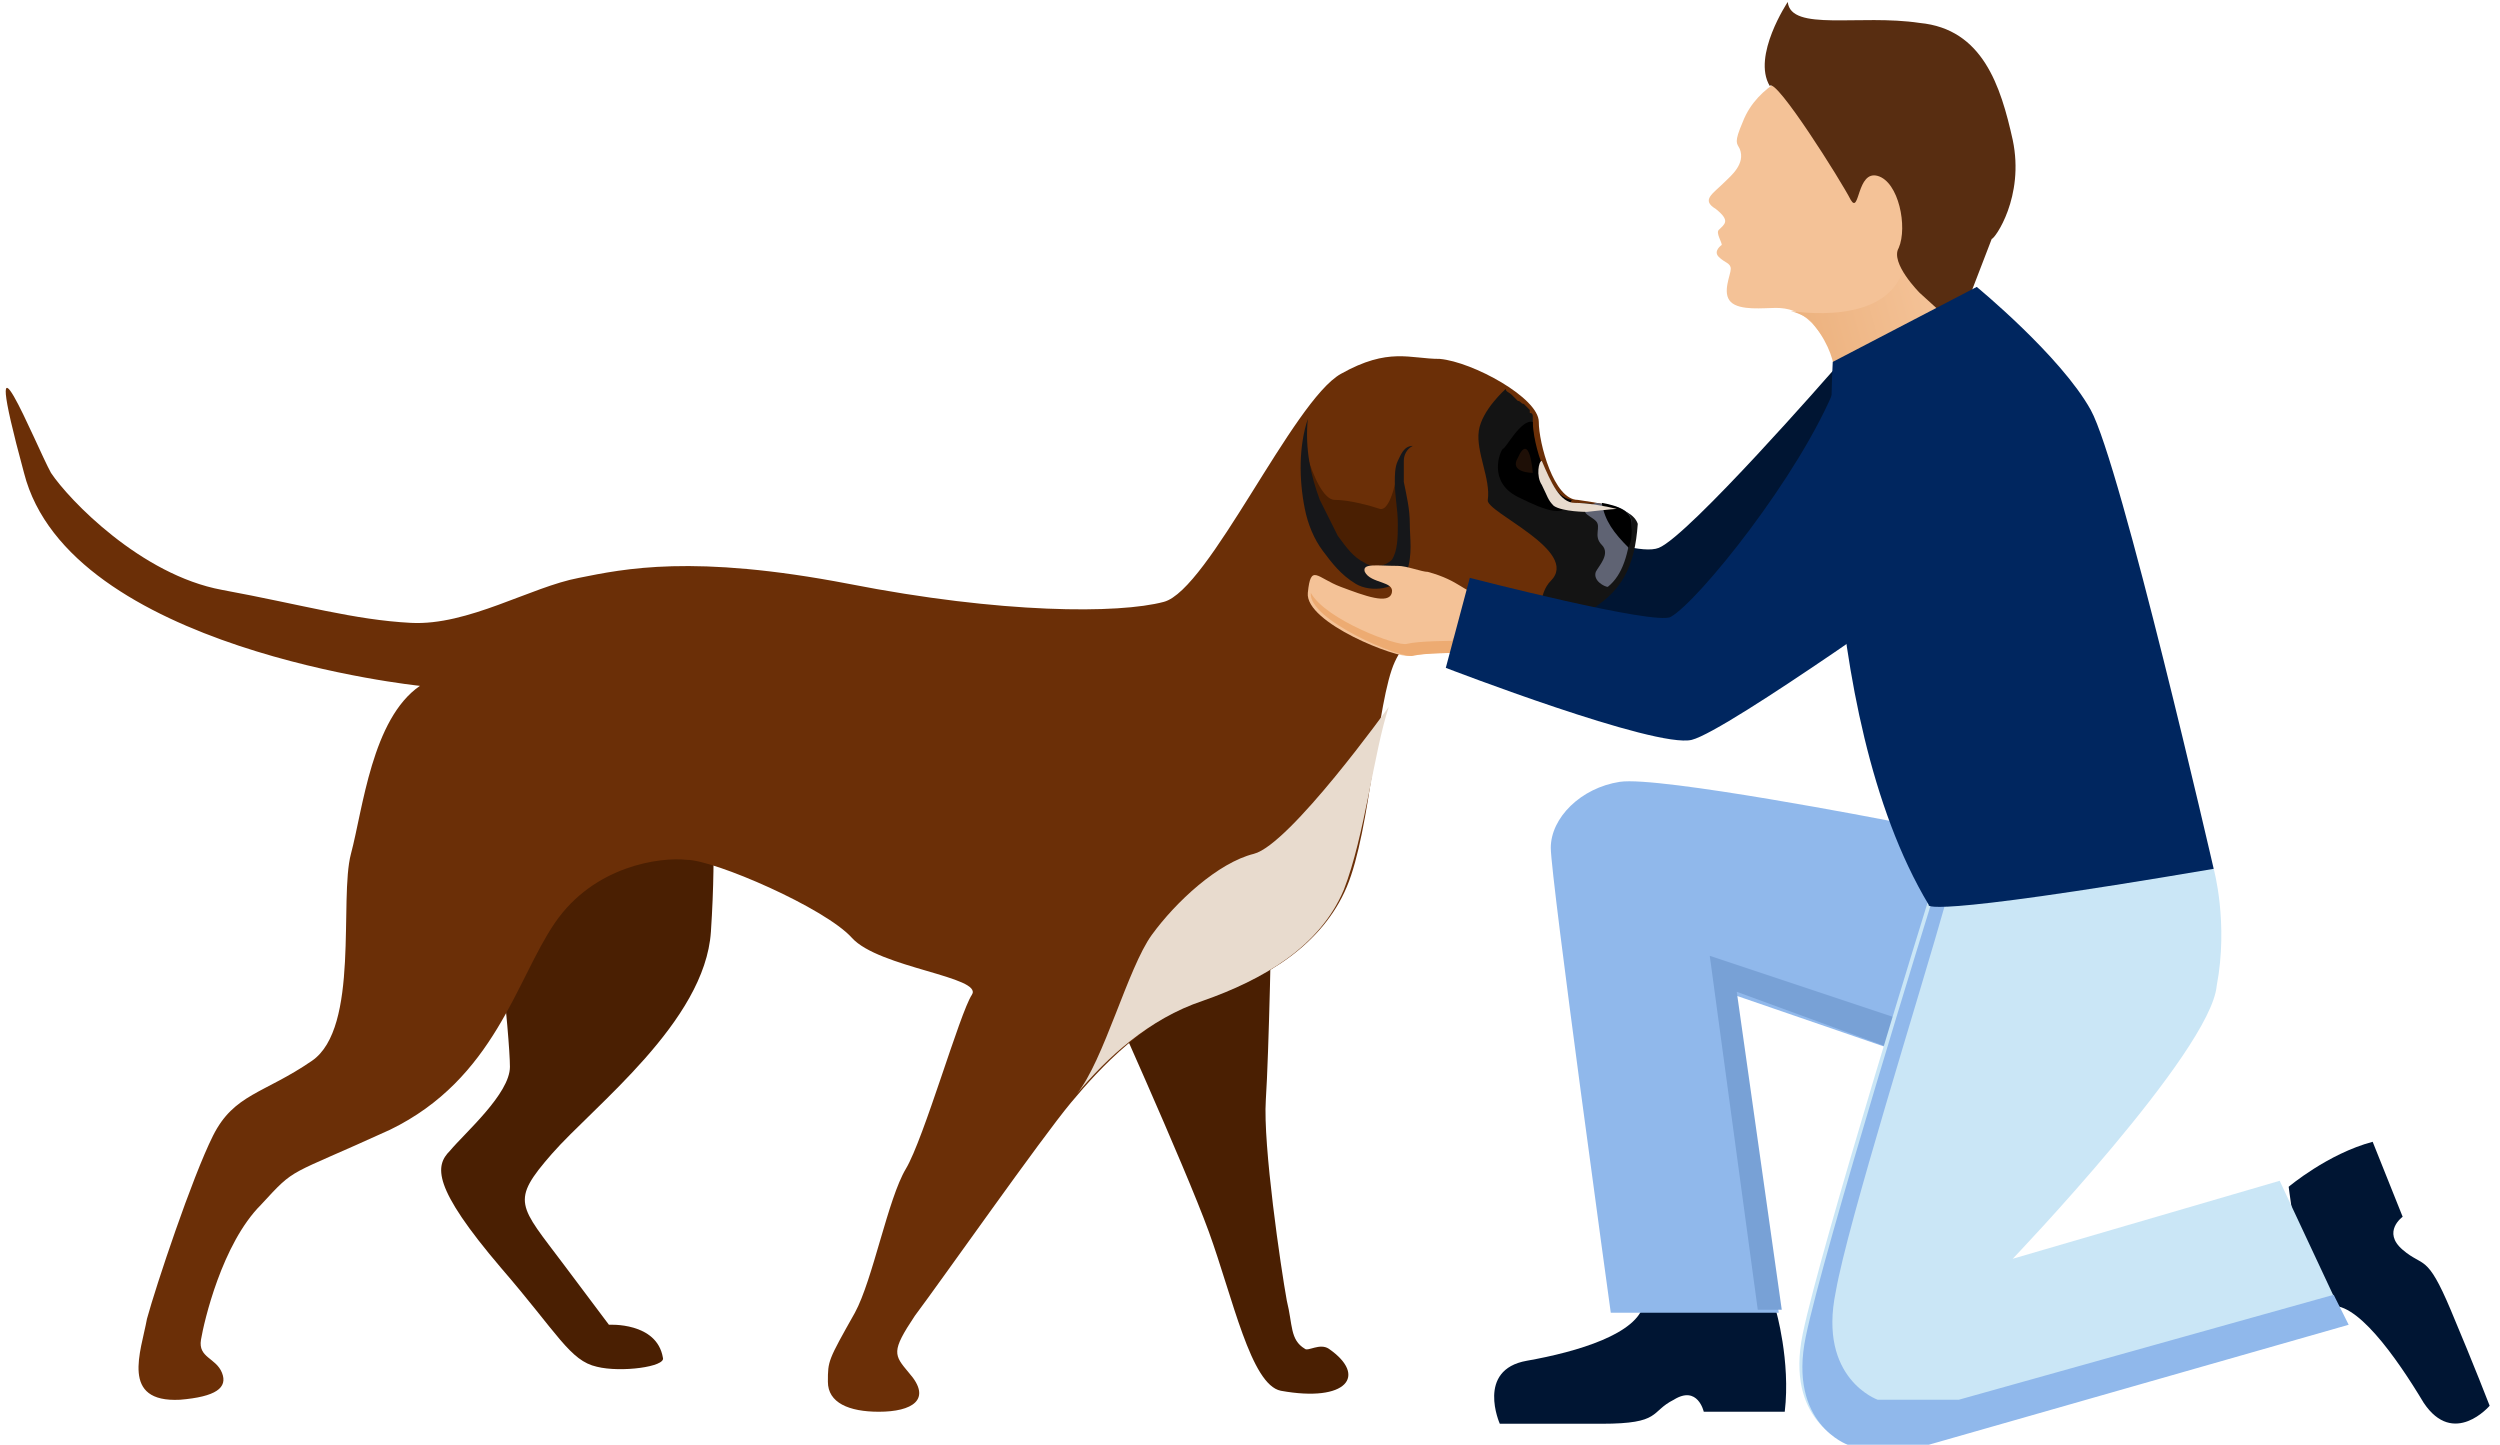 <svg width="211" height="122" viewBox="0 0 211 122" fill="none" xmlns="http://www.w3.org/2000/svg">
<path d="M155.19 32.316L154.684 31.304C154.684 31.304 142.532 45.228 140 46.24C137.469 47.253 126.836 42.19 126.836 42.19L125.063 47.759L142.532 56.367L160 34.848L155.19 32.316Z" fill="#001533"/>
<path d="M129.367 43.203C129.367 43.203 127.595 43.709 127.342 42.696C126.835 41.937 120 37.886 118.481 39.405C116.709 40.924 117.975 40.671 119.747 41.684C121.519 42.949 123.291 43.962 122.532 44.721C121.772 45.481 121.013 43.709 119.747 44.215C118.987 44.468 120 45.481 121.013 46.494C121.519 47 122.532 47.76 122.785 48.013C125.063 49.785 125.823 49.279 126.582 50.291C127.089 51.304 129.367 43.203 129.367 43.203Z" fill="#EDAB72"/>
<path d="M92.912 82.696C92.912 82.696 100 98.392 102.026 103.962C104.051 109.532 105.57 116.873 108.101 117.38C113.671 118.392 115.443 116.114 112.152 113.835C111.393 113.329 110.38 114.089 110.127 113.835C108.861 113.076 109.114 111.81 108.608 109.785C108.101 107 106.583 96.62 106.836 92.823C107.089 89.025 107.342 77.126 107.342 74.848C107.089 73.076 92.912 82.696 92.912 82.696Z" fill="#4A1F02"/>
<path d="M40 70.038C41.772 74.089 43.038 87.759 43.038 90.038C43.038 92.316 39.241 95.608 37.975 97.127C36.709 98.392 36.456 100.165 42.279 107C47.089 112.57 48.101 114.848 50.38 115.354C52.405 115.861 56.203 115.354 55.95 114.595C55.443 111.557 51.393 111.81 51.393 111.81C51.393 111.81 49.874 109.785 47.595 106.747C43.798 101.684 43.038 101.43 46.582 97.38C50.127 93.329 59.494 86.24 60 78.645C60.507 71.051 60 66.494 60 66.494L40 70.038Z" fill="#4A1F02"/>
<path d="M137.722 44.215C137.469 47.76 136.456 50.038 133.165 51.81C129.874 53.582 128.355 54.848 126.076 53.582C123.798 52.316 124.81 52.823 123.038 53.329C121.266 53.836 119.241 52.57 117.722 55.861C116.203 59.152 115.696 70.038 113.671 74.848C111.646 79.658 106.836 82.696 101.772 84.215C96.709 85.987 92.912 90.038 90.38 93.076C87.848 96.114 79.494 108.013 77.215 111.051C75.19 114.089 75.443 114.342 76.709 115.861C78.734 118.139 76.962 119.152 74.177 119.152C71.646 119.152 69.874 118.392 69.874 116.62C69.874 114.848 69.874 114.848 72.152 110.797C73.671 108.013 74.937 101.177 76.456 98.646C77.975 96.114 81.013 85.481 82.025 83.962C83.038 82.443 74.177 81.684 71.899 79.152C69.62 76.62 60.253 72.57 57.975 72.57C55.696 72.317 50.127 73.076 46.836 77.886C43.544 82.696 41.772 91.051 32.912 95.354C24.051 99.405 25.064 98.392 22.026 101.684C18.734 104.975 17.215 111.557 16.962 113.076C16.709 114.595 18.228 114.595 18.734 115.861C19.241 117.127 18.228 117.886 15.19 118.139C10.127 118.392 11.899 114.089 12.405 111.304C13.165 108.519 16.203 99.405 17.975 95.861C19.747 92.317 22.279 92.317 26.329 89.532C30.38 86.747 28.608 75.861 29.62 72.063C30.633 68.266 31.393 60.671 35.443 57.886C35.443 57.886 5.823 54.848 2.026 39.911C-2.025 24.975 3.038 37.633 4.304 39.911C5.823 42.19 11.899 48.519 18.734 49.785C25.57 51.051 29.874 52.316 34.684 52.57C39.494 52.823 44.81 49.532 48.861 48.772C52.658 48.013 58.481 46.747 71.646 49.279C84.557 51.81 94.431 51.81 98.228 50.797C102.026 49.785 109.114 33.836 113.165 31.557C117.215 29.279 118.988 30.291 121.519 30.291C124.304 30.544 129.874 33.582 129.874 35.608C129.874 37.38 131.139 42.19 133.165 42.19C134.684 42.443 137.722 42.696 137.722 44.215Z" fill="#6B2F07"/>
<path d="M116.962 48.519C118.988 47.76 118.735 44.721 118.228 41.937C118.228 41.937 118.988 45.481 115.697 46.24C112.659 47 110.127 40.924 110.127 40.671C111.393 45.228 114.431 49.532 116.962 48.519Z" fill="#16171A"/>
<path d="M110.38 38.645C110.38 38.645 111.393 42.19 112.659 42.19C113.924 42.19 115.697 42.696 116.456 42.949C117.469 43.203 117.975 39.658 117.975 39.658C117.975 39.658 118.735 49.025 116.709 48.772C114.937 48.266 109.874 43.962 110.38 38.645Z" fill="#4A1F02"/>
<path d="M110.38 35.355C110.127 37.886 110.633 40.165 111.393 42.19C111.899 43.203 112.405 44.215 112.912 45.228C113.671 46.241 114.177 47 115.19 47.506C115.95 48.013 116.962 47.76 117.469 47.253C117.975 46.494 117.975 45.228 117.975 44.215C117.975 42.949 117.722 41.937 117.722 40.671C117.722 40.165 117.722 39.405 117.975 38.899C118.228 38.392 118.481 37.633 119.241 37.633C118.734 37.886 118.481 38.392 118.481 38.899C118.481 39.405 118.481 40.165 118.481 40.671C118.734 41.937 118.988 42.949 118.988 44.215C118.988 45.481 119.241 46.747 118.734 48.266C117.975 49.785 115.696 50.038 114.431 49.279C113.165 48.519 112.405 47.506 111.646 46.494C110.886 45.481 110.38 44.215 110.127 42.949C109.62 40.418 109.62 37.633 110.38 35.355Z" fill="#16171A"/>
<path d="M132.659 42.443C130.633 42.19 129.367 37.633 129.367 35.861V35.608C129.367 35.608 129.367 35.608 129.367 35.354V35.101C129.367 35.101 129.367 34.848 129.114 34.848C129.114 34.848 129.114 34.848 129.114 34.595L128.861 34.342L128.608 34.089C128.355 34.089 128.355 33.835 128.102 33.835C127.848 33.582 127.849 33.582 127.595 33.329C127.342 33.076 127.089 33.076 127.089 32.823C127.089 32.823 125.064 34.595 124.811 36.367C124.557 38.139 125.823 40.418 125.57 42.19C125.317 43.203 133.418 46.494 130.886 49.025C129.874 50.038 129.874 52.063 130.127 53.835C131.14 53.329 132.152 52.823 133.671 51.81C136.962 50.038 137.975 47.76 138.228 44.215C137.722 42.696 134.684 42.443 132.659 42.443Z" fill="#141414"/>
<path d="M126.835 37.886C126.582 38.139 125.57 40.671 128.101 41.937C130.633 43.203 132.152 43.709 132.658 42.19C130.633 41.937 129.367 37.38 129.367 35.608C128.354 35.355 127.089 37.886 126.835 37.886Z" fill="black"/>
<path d="M128.102 38.645C129.114 36.367 129.367 39.911 129.367 39.911C129.367 39.911 127.342 39.911 128.102 38.645Z" fill="#1E0F06"/>
<path d="M137.722 44.215C137.722 42.949 136.456 42.696 134.684 42.443C132.911 43.203 134.177 43.456 134.684 43.962C135.19 44.468 134.43 45.228 135.19 45.987C135.949 46.747 134.937 47.76 134.684 48.266C134.43 49.025 135.443 49.532 135.696 49.532C136.962 48.519 137.468 46.747 137.722 44.215Z" fill="#5F6373"/>
<path d="M137.468 46.241C137.722 45.481 137.722 45.228 137.722 44.215C137.722 43.203 136.709 42.696 135.19 42.443C135.443 43.962 136.203 44.975 137.468 46.241Z" fill="black"/>
<path d="M136.456 42.949C135.443 42.696 133.924 42.443 132.912 42.443C131.646 42.443 130.886 40.671 130.127 38.899C129.874 38.899 129.62 40.164 130.127 40.924C130.633 41.937 130.633 42.19 131.139 42.696C131.899 43.203 133.924 43.203 133.924 43.203C133.924 43.203 136.203 42.949 136.456 42.949Z" fill="#E8DBCE"/>
<path d="M97.215 78.899C95.19 81.683 93.165 89.532 90.886 92.317C93.418 89.278 96.962 85.987 101.519 84.468C106.582 82.696 111.393 79.911 113.418 75.101C115.19 70.544 115.95 63.456 117.215 59.658C117.215 59.658 108.861 71.304 105.823 72.063C102.785 72.823 99.241 76.114 97.215 78.899Z" fill="#E8DBCE"/>
<path d="M122.785 55.101C122.785 55.101 120 55.101 118.988 55.354C117.975 55.608 110.127 52.57 110.38 50.038C110.633 47.506 111.14 48.772 113.165 49.532C115.19 50.291 117.215 51.051 117.469 50.038C117.722 49.025 115.696 49.279 115.19 48.266C114.937 47.506 116.203 47.76 117.975 47.76C118.734 47.76 120 48.266 120.507 48.266C123.291 49.025 123.545 50.038 124.81 50.038C126.076 49.785 122.785 55.101 122.785 55.101Z" fill="#F4C297"/>
<path d="M124.81 49.785C124.304 51.304 122.532 54.089 122.532 54.089C122.532 54.089 119.747 54.089 118.734 54.342C117.975 54.595 111.899 52.316 110.633 50.038C110.38 52.316 118.228 55.608 119.241 55.354C120.253 55.101 123.038 55.101 123.038 55.101C123.038 55.101 126.076 49.785 124.81 49.785Z" fill="#EDAB72"/>
<path d="M149.874 110.544C149.874 110.544 151.14 114.848 150.633 119.152H143.798C143.798 119.152 143.291 116.873 141.266 118.139C139.241 119.152 140.253 120.165 135.19 120.165C130.127 120.165 126.583 120.165 126.583 120.165C126.583 120.165 124.557 115.608 128.861 114.848C133.165 114.089 138.228 112.57 138.734 110.038C138.988 107.506 149.874 110.544 149.874 110.544Z" fill="#001533"/>
<path d="M161.772 89.278L146.329 83.962L150.127 110.797H135.95C135.95 110.797 130.886 74.088 130.886 71.557C130.886 69.025 133.418 66.493 136.709 65.987C140 65.481 159.494 69.278 159.494 69.278L166.076 76.367L161.772 89.278Z" fill="#90B8EB"/>
<path d="M164.051 82.949L166.33 76.367L164.051 73.835V82.949Z" fill="#78A1D6"/>
<path d="M162.532 86.747L144.304 80.671L148.355 110.544H150.38L146.583 83.709L161.773 89.278L162.532 86.747Z" fill="#78A1D6"/>
<path d="M193.165 100.164C193.165 100.164 196.456 97.38 200.253 96.367L202.785 102.696C202.785 102.696 201.013 103.962 202.785 105.481C204.557 107 204.81 105.734 206.835 110.544C208.861 115.354 210.127 118.645 210.127 118.645C210.127 118.645 207.089 122.19 204.557 118.392C202.278 114.595 198.734 109.531 196.456 110.291C194.43 110.797 193.165 100.164 193.165 100.164Z" fill="#001533"/>
<path d="M186.836 73.329L162.785 75.861C162.785 75.861 153.671 105.228 152.152 112.57C150.633 119.911 155.696 121.683 155.696 121.683H162.532L197.975 111.557L192.405 99.658L169.873 106.24C169.873 106.24 186.582 88.772 187.089 83.203C188.101 77.886 186.836 73.329 186.836 73.329Z" fill="#CAE6F6"/>
<path d="M165.317 118.139H158.481C158.481 118.139 153.418 116.367 154.937 109.025C155.95 103.203 162.026 83.962 164.304 75.861L163.038 76.114C163.038 76.114 153.924 105.481 152.405 112.823C150.886 120.165 155.95 121.937 155.95 121.937H162.785L198.228 111.81L196.962 109.279L165.317 118.139Z" fill="#90B8EB"/>
<path d="M152.659 5.481C151.899 5.987 148.355 7 147.089 10.291C146.329 12.063 146.583 12.063 146.836 12.57C147.342 13.835 146.076 14.848 145.57 15.354C144.557 16.367 143.545 16.873 144.81 17.633C146.076 18.645 145.57 18.899 145.064 19.405C144.81 19.658 145.317 20.418 145.317 20.671C145.317 20.671 144.557 21.177 145.064 21.683C145.57 22.19 146.076 22.19 146.076 22.696C146.076 23.203 145.317 24.721 146.076 25.481C146.836 26.241 148.861 25.987 149.874 25.987C150.886 25.987 151.899 26.241 152.912 27.253C155.95 30.544 155.19 33.329 155.19 33.329C155.19 33.329 156.203 35.101 160.76 30.291C161.266 29.532 164.81 28.772 164.81 27.253C165.064 25.228 167.342 16.62 163.291 15.861C163.038 15.861 155.19 11.557 155.19 11.557L152.659 5.481Z" fill="#F4C297"/>
<path d="M160 30.544C160.507 30.038 163.798 29.278 164.051 28.012C164.304 27.253 164.811 24.975 165.317 22.949C163.038 20.924 161.013 20.164 160.76 22.19C159.747 27.759 151.14 26.24 151.14 26.24C151.899 26.494 152.659 26.747 153.165 27.506C155.697 30.797 154.684 33.329 154.684 33.329C154.684 33.329 155.697 34.848 160 30.544Z" fill="url(#paint0_linear_212_1857)"/>
<path d="M169.874 11.81C168.861 7.253 167.342 2.443 162.025 1.937C156.962 1.177 151.139 2.696 150.886 0.165C150.886 0.165 147.848 4.722 149.367 7.253C149.874 6.494 155.443 15.354 156.203 16.873C156.962 18.139 156.709 14.342 158.481 14.848C160.253 15.354 161.013 19.152 160.253 20.924C159.494 22.19 162.025 24.721 162.025 24.721L164.81 27.253L164.304 30.038L168.101 20.165C168.355 20.165 170.886 16.62 169.874 11.81Z" fill="#582D11"/>
<path d="M186.836 73.329C186.836 73.329 178.988 39.152 176.456 34.595C173.924 30.038 166.836 24.215 166.836 24.215L154.684 30.544C154.684 30.544 152.912 59.911 162.785 76.367C162.785 76.367 161.519 77.633 186.836 73.329Z" fill="#00265F"/>
<path d="M164.557 48.266C164.557 48.266 145.823 61.684 142.785 62.443C139.747 63.203 122.025 56.367 122.025 56.367L124.051 48.772C124.051 48.772 139.747 52.823 141.013 52.063C143.291 50.797 151.899 40.164 154.937 32.57L164.557 48.266Z" fill="#00265F"/>
<defs>
<linearGradient id="paint0_linear_212_1857" x1="152.996" y1="28.624" x2="163.28" y2="25.801" gradientUnits="userSpaceOnUse">
<stop stop-color="#EDB380"/>
<stop offset="1" stop-color="#F4C297"/>
</linearGradient>
</defs>
</svg>
